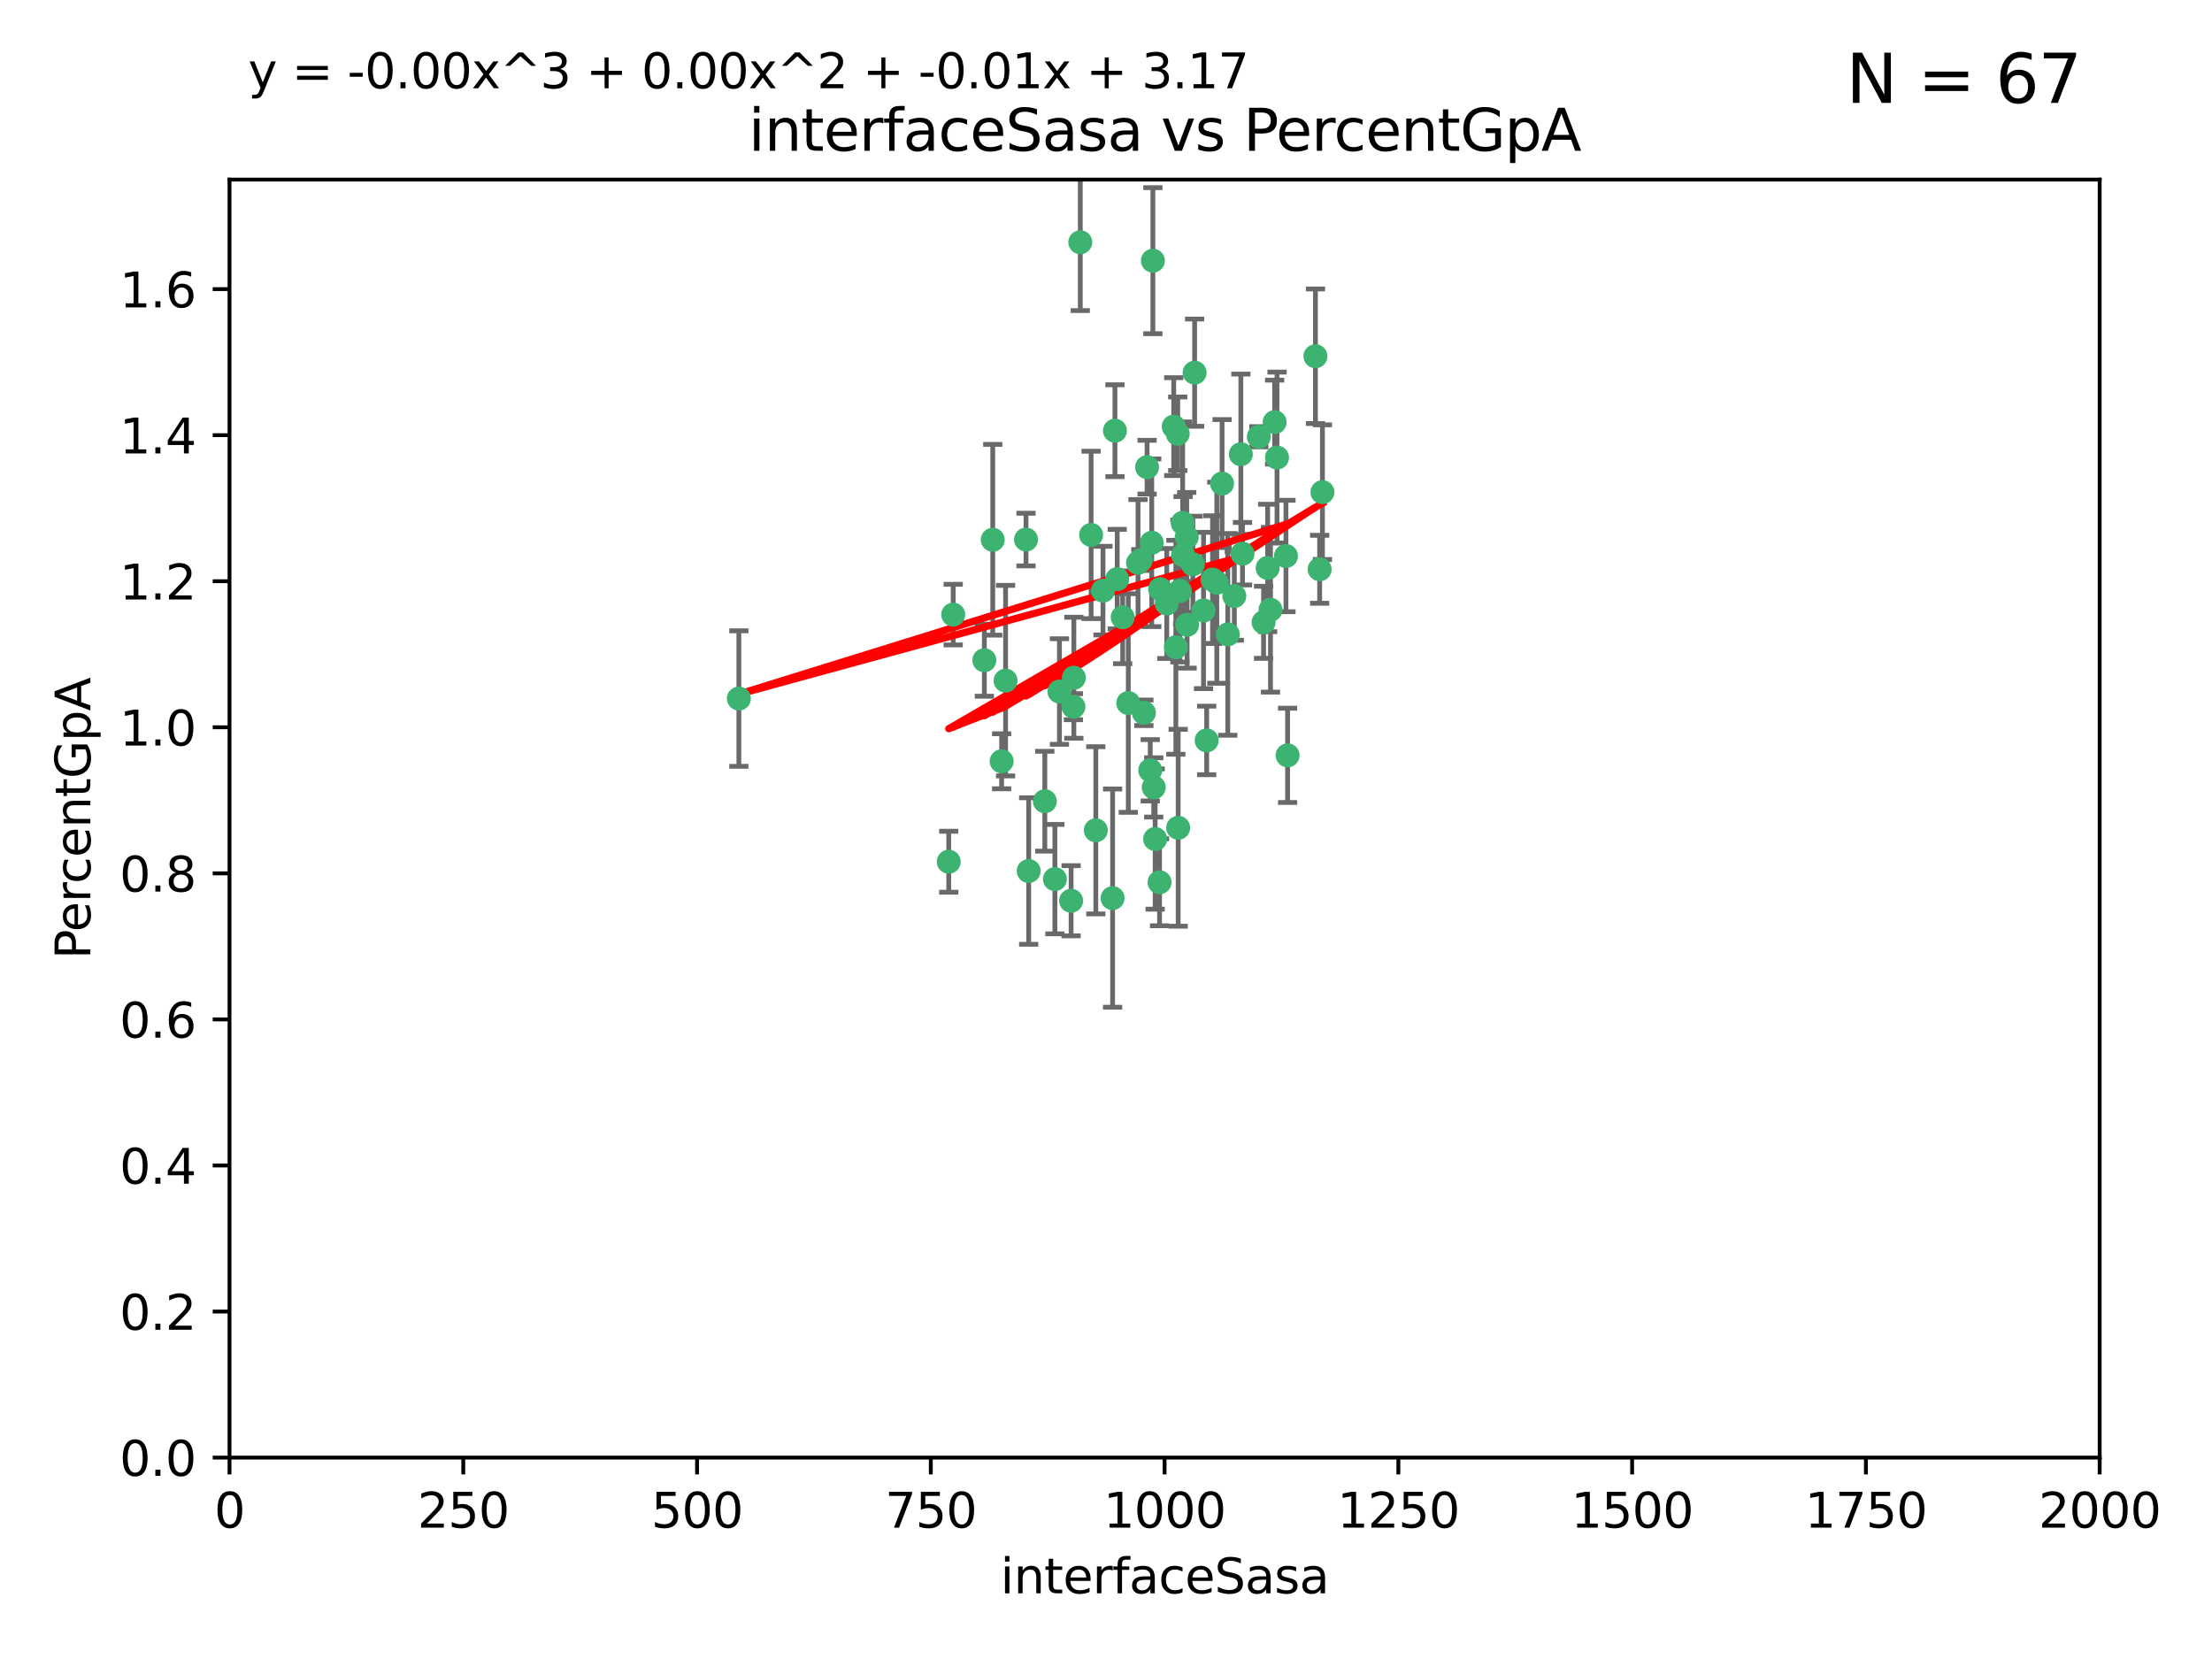 <?xml version="1.0" encoding="utf-8" standalone="no"?>
<!DOCTYPE svg PUBLIC "-//W3C//DTD SVG 1.1//EN"
  "http://www.w3.org/Graphics/SVG/1.1/DTD/svg11.dtd">
<svg xmlns:xlink="http://www.w3.org/1999/xlink" width="460.8pt" height="345.6pt" viewBox="0 0 460.8 345.6" xmlns="http://www.w3.org/2000/svg" version="1.1">
 <defs>
  <style type="text/css">*{stroke-linejoin: round; stroke-linecap: butt}</style>
 </defs>
 <g id="figure_1">
  <g id="patch_1">
   <path d="M 0 345.6 
L 460.8 345.6 
L 460.8 0 
L 0 0 
z
" style="fill: #ffffff"/>
  </g>
  <g id="axes_1">
   <g id="patch_2">
    <path d="M 47.81 303.64 
L 437.4 303.64 
L 437.4 37.411 
L 47.81 37.411 
z
" style="fill: #ffffff"/>
   </g>
   <g id="PathCollection_1">
    <defs>
     <path id="m38b6625dd1" d="M 0 1.118 
C 0.297 1.118 0.581 1 0.791 0.791 
C 1 0.581 1.118 0.297 1.118 0 
C 1.118 -0.297 1 -0.581 0.791 -0.791 
C 0.581 -1 0.297 -1.118 0 -1.118 
C -0.297 -1.118 -0.581 -1 -0.791 -0.791 
C -1 -0.581 -1.118 -0.297 -1.118 0 
C -1.118 0.297 -1 0.581 -0.791 0.791 
C -0.581 1 -0.297 1.118 0 1.118 
z
" style="stroke: #3cb371"/>
    </defs>
    <g clip-path="url(#p9ef03dc422)">
     <use xlink:href="#m38b6625dd1" x="275.486" y="102.526" style="fill: #3cb371; stroke: #3cb371"/>
     <use xlink:href="#m38b6625dd1" x="274.906" y="118.592" style="fill: #3cb371; stroke: #3cb371"/>
     <use xlink:href="#m38b6625dd1" x="258.839" y="115.347" style="fill: #3cb371; stroke: #3cb371"/>
     <use xlink:href="#m38b6625dd1" x="266.025" y="95.318" style="fill: #3cb371; stroke: #3cb371"/>
     <use xlink:href="#m38b6625dd1" x="274.033" y="74.211" style="fill: #3cb371; stroke: #3cb371"/>
     <use xlink:href="#m38b6625dd1" x="244.948" y="134.836" style="fill: #3cb371; stroke: #3cb371"/>
     <use xlink:href="#m38b6625dd1" x="245.342" y="90.362" style="fill: #3cb371; stroke: #3cb371"/>
     <use xlink:href="#m38b6625dd1" x="238.294" y="148.487" style="fill: #3cb371; stroke: #3cb371"/>
     <use xlink:href="#m38b6625dd1" x="265.53" y="87.939" style="fill: #3cb371; stroke: #3cb371"/>
     <use xlink:href="#m38b6625dd1" x="240.166" y="54.304" style="fill: #3cb371; stroke: #3cb371"/>
     <use xlink:href="#m38b6625dd1" x="233.876" y="128.593" style="fill: #3cb371; stroke: #3cb371"/>
     <use xlink:href="#m38b6625dd1" x="246.37" y="108.935" style="fill: #3cb371; stroke: #3cb371"/>
     <use xlink:href="#m38b6625dd1" x="247.296" y="130.157" style="fill: #3cb371; stroke: #3cb371"/>
     <use xlink:href="#m38b6625dd1" x="231.774" y="187.094" style="fill: #3cb371; stroke: #3cb371"/>
     <use xlink:href="#m38b6625dd1" x="238.956" y="97.317" style="fill: #3cb371; stroke: #3cb371"/>
     <use xlink:href="#m38b6625dd1" x="243.059" y="125.723" style="fill: #3cb371; stroke: #3cb371"/>
     <use xlink:href="#m38b6625dd1" x="267.887" y="115.829" style="fill: #3cb371; stroke: #3cb371"/>
     <use xlink:href="#m38b6625dd1" x="245.788" y="123.117" style="fill: #3cb371; stroke: #3cb371"/>
     <use xlink:href="#m38b6625dd1" x="219.756" y="183.14" style="fill: #3cb371; stroke: #3cb371"/>
     <use xlink:href="#m38b6625dd1" x="220.702" y="144.057" style="fill: #3cb371; stroke: #3cb371"/>
     <use xlink:href="#m38b6625dd1" x="217.656" y="166.909" style="fill: #3cb371; stroke: #3cb371"/>
     <use xlink:href="#m38b6625dd1" x="244.508" y="88.874" style="fill: #3cb371; stroke: #3cb371"/>
     <use xlink:href="#m38b6625dd1" x="250.718" y="127.171" style="fill: #3cb371; stroke: #3cb371"/>
     <use xlink:href="#m38b6625dd1" x="245.435" y="172.439" style="fill: #3cb371; stroke: #3cb371"/>
     <use xlink:href="#m38b6625dd1" x="264.664" y="127.028" style="fill: #3cb371; stroke: #3cb371"/>
     <use xlink:href="#m38b6625dd1" x="240.345" y="164.032" style="fill: #3cb371; stroke: #3cb371"/>
     <use xlink:href="#m38b6625dd1" x="229.772" y="123.038" style="fill: #3cb371; stroke: #3cb371"/>
     <use xlink:href="#m38b6625dd1" x="257.131" y="124.161" style="fill: #3cb371; stroke: #3cb371"/>
     <use xlink:href="#m38b6625dd1" x="153.919" y="145.522" style="fill: #3cb371; stroke: #3cb371"/>
     <use xlink:href="#m38b6625dd1" x="268.23" y="157.353" style="fill: #3cb371; stroke: #3cb371"/>
     <use xlink:href="#m38b6625dd1" x="206.808" y="112.441" style="fill: #3cb371; stroke: #3cb371"/>
     <use xlink:href="#m38b6625dd1" x="246.456" y="115.624" style="fill: #3cb371; stroke: #3cb371"/>
     <use xlink:href="#m38b6625dd1" x="252.596" y="120.746" style="fill: #3cb371; stroke: #3cb371"/>
     <use xlink:href="#m38b6625dd1" x="239.93" y="113.07" style="fill: #3cb371; stroke: #3cb371"/>
     <use xlink:href="#m38b6625dd1" x="232.737" y="120.64" style="fill: #3cb371; stroke: #3cb371"/>
     <use xlink:href="#m38b6625dd1" x="225.044" y="50.463" style="fill: #3cb371; stroke: #3cb371"/>
     <use xlink:href="#m38b6625dd1" x="264.075" y="118.317" style="fill: #3cb371; stroke: #3cb371"/>
     <use xlink:href="#m38b6625dd1" x="255.769" y="132.151" style="fill: #3cb371; stroke: #3cb371"/>
     <use xlink:href="#m38b6625dd1" x="248.492" y="117.548" style="fill: #3cb371; stroke: #3cb371"/>
     <use xlink:href="#m38b6625dd1" x="198.57" y="128.033" style="fill: #3cb371; stroke: #3cb371"/>
     <use xlink:href="#m38b6625dd1" x="241.67" y="122.726" style="fill: #3cb371; stroke: #3cb371"/>
     <use xlink:href="#m38b6625dd1" x="213.736" y="112.4" style="fill: #3cb371; stroke: #3cb371"/>
     <use xlink:href="#m38b6625dd1" x="253.48" y="121.39" style="fill: #3cb371; stroke: #3cb371"/>
     <use xlink:href="#m38b6625dd1" x="227.298" y="111.43" style="fill: #3cb371; stroke: #3cb371"/>
     <use xlink:href="#m38b6625dd1" x="223.706" y="141.186" style="fill: #3cb371; stroke: #3cb371"/>
     <use xlink:href="#m38b6625dd1" x="254.581" y="100.735" style="fill: #3cb371; stroke: #3cb371"/>
     <use xlink:href="#m38b6625dd1" x="223.131" y="187.642" style="fill: #3cb371; stroke: #3cb371"/>
     <use xlink:href="#m38b6625dd1" x="262.238" y="90.985" style="fill: #3cb371; stroke: #3cb371"/>
     <use xlink:href="#m38b6625dd1" x="237.649" y="116.663" style="fill: #3cb371; stroke: #3cb371"/>
     <use xlink:href="#m38b6625dd1" x="237.069" y="117.25" style="fill: #3cb371; stroke: #3cb371"/>
     <use xlink:href="#m38b6625dd1" x="247.216" y="111.877" style="fill: #3cb371; stroke: #3cb371"/>
     <use xlink:href="#m38b6625dd1" x="214.295" y="181.451" style="fill: #3cb371; stroke: #3cb371"/>
     <use xlink:href="#m38b6625dd1" x="232.265" y="89.722" style="fill: #3cb371; stroke: #3cb371"/>
     <use xlink:href="#m38b6625dd1" x="228.278" y="172.967" style="fill: #3cb371; stroke: #3cb371"/>
     <use xlink:href="#m38b6625dd1" x="258.492" y="94.622" style="fill: #3cb371; stroke: #3cb371"/>
     <use xlink:href="#m38b6625dd1" x="205.056" y="137.537" style="fill: #3cb371; stroke: #3cb371"/>
     <use xlink:href="#m38b6625dd1" x="239.615" y="160.464" style="fill: #3cb371; stroke: #3cb371"/>
     <use xlink:href="#m38b6625dd1" x="241.557" y="183.793" style="fill: #3cb371; stroke: #3cb371"/>
     <use xlink:href="#m38b6625dd1" x="263.228" y="129.634" style="fill: #3cb371; stroke: #3cb371"/>
     <use xlink:href="#m38b6625dd1" x="251.371" y="154.242" style="fill: #3cb371; stroke: #3cb371"/>
     <use xlink:href="#m38b6625dd1" x="223.611" y="147.219" style="fill: #3cb371; stroke: #3cb371"/>
     <use xlink:href="#m38b6625dd1" x="240.64" y="174.785" style="fill: #3cb371; stroke: #3cb371"/>
     <use xlink:href="#m38b6625dd1" x="235.045" y="146.454" style="fill: #3cb371; stroke: #3cb371"/>
     <use xlink:href="#m38b6625dd1" x="209.48" y="141.79" style="fill: #3cb371; stroke: #3cb371"/>
     <use xlink:href="#m38b6625dd1" x="248.862" y="77.63" style="fill: #3cb371; stroke: #3cb371"/>
     <use xlink:href="#m38b6625dd1" x="197.639" y="179.513" style="fill: #3cb371; stroke: #3cb371"/>
     <use xlink:href="#m38b6625dd1" x="208.658" y="158.587" style="fill: #3cb371; stroke: #3cb371"/>
    </g>
   </g>
   <g id="matplotlib.axis_1">
    <g id="xtick_1">
     <g id="line2d_1">
      <defs>
       <path id="m1dc5b5fdfb" d="M 0 0 
L 0 3.5 
" style="stroke: #000000; stroke-width: 0.8"/>
      </defs>
      <g>
       <use xlink:href="#m1dc5b5fdfb" x="47.81" y="303.64" style="stroke: #000000; stroke-width: 0.8"/>
      </g>
     </g>
     <g id="text_1">
      <!-- 0 -->
      <g transform="translate(44.629 318.238)scale(0.1 -0.1)">
       <defs>
        <path id="DejaVuSans-30" d="M 2034 4250 
Q 1547 4250 1301 3770 
Q 1056 3291 1056 2328 
Q 1056 1369 1301 889 
Q 1547 409 2034 409 
Q 2525 409 2770 889 
Q 3016 1369 3016 2328 
Q 3016 3291 2770 3770 
Q 2525 4250 2034 4250 
z
M 2034 4750 
Q 2819 4750 3233 4129 
Q 3647 3509 3647 2328 
Q 3647 1150 3233 529 
Q 2819 -91 2034 -91 
Q 1250 -91 836 529 
Q 422 1150 422 2328 
Q 422 3509 836 4129 
Q 1250 4750 2034 4750 
z
" transform="scale(0.016)"/>
       </defs>
       <use xlink:href="#DejaVuSans-30"/>
      </g>
     </g>
    </g>
    <g id="xtick_2">
     <g id="line2d_2">
      <g>
       <use xlink:href="#m1dc5b5fdfb" x="96.509" y="303.64" style="stroke: #000000; stroke-width: 0.8"/>
      </g>
     </g>
     <g id="text_2">
      <!-- 250 -->
      <g transform="translate(86.965 318.238)scale(0.1 -0.1)">
       <defs>
        <path id="DejaVuSans-32" d="M 1228 531 
L 3431 531 
L 3431 0 
L 469 0 
L 469 531 
Q 828 903 1448 1529 
Q 2069 2156 2228 2338 
Q 2531 2678 2651 2914 
Q 2772 3150 2772 3378 
Q 2772 3750 2511 3984 
Q 2250 4219 1831 4219 
Q 1534 4219 1204 4116 
Q 875 4013 500 3803 
L 500 4441 
Q 881 4594 1212 4672 
Q 1544 4750 1819 4750 
Q 2544 4750 2975 4387 
Q 3406 4025 3406 3419 
Q 3406 3131 3298 2873 
Q 3191 2616 2906 2266 
Q 2828 2175 2409 1742 
Q 1991 1309 1228 531 
z
" transform="scale(0.016)"/>
        <path id="DejaVuSans-35" d="M 691 4666 
L 3169 4666 
L 3169 4134 
L 1269 4134 
L 1269 2991 
Q 1406 3038 1543 3061 
Q 1681 3084 1819 3084 
Q 2600 3084 3056 2656 
Q 3513 2228 3513 1497 
Q 3513 744 3044 326 
Q 2575 -91 1722 -91 
Q 1428 -91 1123 -41 
Q 819 9 494 109 
L 494 744 
Q 775 591 1075 516 
Q 1375 441 1709 441 
Q 2250 441 2565 725 
Q 2881 1009 2881 1497 
Q 2881 1984 2565 2268 
Q 2250 2553 1709 2553 
Q 1456 2553 1204 2497 
Q 953 2441 691 2322 
L 691 4666 
z
" transform="scale(0.016)"/>
       </defs>
       <use xlink:href="#DejaVuSans-32"/>
       <use xlink:href="#DejaVuSans-35" x="63.623"/>
       <use xlink:href="#DejaVuSans-30" x="127.246"/>
      </g>
     </g>
    </g>
    <g id="xtick_3">
     <g id="line2d_3">
      <g>
       <use xlink:href="#m1dc5b5fdfb" x="145.208" y="303.64" style="stroke: #000000; stroke-width: 0.8"/>
      </g>
     </g>
     <g id="text_3">
      <!-- 500 -->
      <g transform="translate(135.664 318.238)scale(0.1 -0.1)">
       <use xlink:href="#DejaVuSans-35"/>
       <use xlink:href="#DejaVuSans-30" x="63.623"/>
       <use xlink:href="#DejaVuSans-30" x="127.246"/>
      </g>
     </g>
    </g>
    <g id="xtick_4">
     <g id="line2d_4">
      <g>
       <use xlink:href="#m1dc5b5fdfb" x="193.906" y="303.64" style="stroke: #000000; stroke-width: 0.8"/>
      </g>
     </g>
     <g id="text_4">
      <!-- 750 -->
      <g transform="translate(184.363 318.238)scale(0.1 -0.1)">
       <defs>
        <path id="DejaVuSans-37" d="M 525 4666 
L 3525 4666 
L 3525 4397 
L 1831 0 
L 1172 0 
L 2766 4134 
L 525 4134 
L 525 4666 
z
" transform="scale(0.016)"/>
       </defs>
       <use xlink:href="#DejaVuSans-37"/>
       <use xlink:href="#DejaVuSans-35" x="63.623"/>
       <use xlink:href="#DejaVuSans-30" x="127.246"/>
      </g>
     </g>
    </g>
    <g id="xtick_5">
     <g id="line2d_5">
      <g>
       <use xlink:href="#m1dc5b5fdfb" x="242.605" y="303.64" style="stroke: #000000; stroke-width: 0.8"/>
      </g>
     </g>
     <g id="text_5">
      <!-- 1000 -->
      <g transform="translate(229.88 318.238)scale(0.1 -0.1)">
       <defs>
        <path id="DejaVuSans-31" d="M 794 531 
L 1825 531 
L 1825 4091 
L 703 3866 
L 703 4441 
L 1819 4666 
L 2450 4666 
L 2450 531 
L 3481 531 
L 3481 0 
L 794 0 
L 794 531 
z
" transform="scale(0.016)"/>
       </defs>
       <use xlink:href="#DejaVuSans-31"/>
       <use xlink:href="#DejaVuSans-30" x="63.623"/>
       <use xlink:href="#DejaVuSans-30" x="127.246"/>
       <use xlink:href="#DejaVuSans-30" x="190.869"/>
      </g>
     </g>
    </g>
    <g id="xtick_6">
     <g id="line2d_6">
      <g>
       <use xlink:href="#m1dc5b5fdfb" x="291.304" y="303.64" style="stroke: #000000; stroke-width: 0.8"/>
      </g>
     </g>
     <g id="text_6">
      <!-- 1250 -->
      <g transform="translate(278.579 318.238)scale(0.1 -0.1)">
       <use xlink:href="#DejaVuSans-31"/>
       <use xlink:href="#DejaVuSans-32" x="63.623"/>
       <use xlink:href="#DejaVuSans-35" x="127.246"/>
       <use xlink:href="#DejaVuSans-30" x="190.869"/>
      </g>
     </g>
    </g>
    <g id="xtick_7">
     <g id="line2d_7">
      <g>
       <use xlink:href="#m1dc5b5fdfb" x="340.002" y="303.64" style="stroke: #000000; stroke-width: 0.8"/>
      </g>
     </g>
     <g id="text_7">
      <!-- 1500 -->
      <g transform="translate(327.277 318.238)scale(0.1 -0.1)">
       <use xlink:href="#DejaVuSans-31"/>
       <use xlink:href="#DejaVuSans-35" x="63.623"/>
       <use xlink:href="#DejaVuSans-30" x="127.246"/>
       <use xlink:href="#DejaVuSans-30" x="190.869"/>
      </g>
     </g>
    </g>
    <g id="xtick_8">
     <g id="line2d_8">
      <g>
       <use xlink:href="#m1dc5b5fdfb" x="388.701" y="303.64" style="stroke: #000000; stroke-width: 0.8"/>
      </g>
     </g>
     <g id="text_8">
      <!-- 1750 -->
      <g transform="translate(375.976 318.238)scale(0.1 -0.1)">
       <use xlink:href="#DejaVuSans-31"/>
       <use xlink:href="#DejaVuSans-37" x="63.623"/>
       <use xlink:href="#DejaVuSans-35" x="127.246"/>
       <use xlink:href="#DejaVuSans-30" x="190.869"/>
      </g>
     </g>
    </g>
    <g id="xtick_9">
     <g id="line2d_9">
      <g>
       <use xlink:href="#m1dc5b5fdfb" x="437.4" y="303.64" style="stroke: #000000; stroke-width: 0.8"/>
      </g>
     </g>
     <g id="text_9">
      <!-- 2000 -->
      <g transform="translate(424.675 318.238)scale(0.1 -0.1)">
       <use xlink:href="#DejaVuSans-32"/>
       <use xlink:href="#DejaVuSans-30" x="63.623"/>
       <use xlink:href="#DejaVuSans-30" x="127.246"/>
       <use xlink:href="#DejaVuSans-30" x="190.869"/>
      </g>
     </g>
    </g>
    <g id="text_10">
     <!-- interfaceSasa -->
     <g transform="translate(208.398 331.917)scale(0.1 -0.1)">
      <defs>
       <path id="DejaVuSans-69" d="M 603 3500 
L 1178 3500 
L 1178 0 
L 603 0 
L 603 3500 
z
M 603 4863 
L 1178 4863 
L 1178 4134 
L 603 4134 
L 603 4863 
z
" transform="scale(0.016)"/>
       <path id="DejaVuSans-6e" d="M 3513 2113 
L 3513 0 
L 2938 0 
L 2938 2094 
Q 2938 2591 2744 2837 
Q 2550 3084 2163 3084 
Q 1697 3084 1428 2787 
Q 1159 2491 1159 1978 
L 1159 0 
L 581 0 
L 581 3500 
L 1159 3500 
L 1159 2956 
Q 1366 3272 1645 3428 
Q 1925 3584 2291 3584 
Q 2894 3584 3203 3211 
Q 3513 2838 3513 2113 
z
" transform="scale(0.016)"/>
       <path id="DejaVuSans-74" d="M 1172 4494 
L 1172 3500 
L 2356 3500 
L 2356 3053 
L 1172 3053 
L 1172 1153 
Q 1172 725 1289 603 
Q 1406 481 1766 481 
L 2356 481 
L 2356 0 
L 1766 0 
Q 1100 0 847 248 
Q 594 497 594 1153 
L 594 3053 
L 172 3053 
L 172 3500 
L 594 3500 
L 594 4494 
L 1172 4494 
z
" transform="scale(0.016)"/>
       <path id="DejaVuSans-65" d="M 3597 1894 
L 3597 1613 
L 953 1613 
Q 991 1019 1311 708 
Q 1631 397 2203 397 
Q 2534 397 2845 478 
Q 3156 559 3463 722 
L 3463 178 
Q 3153 47 2828 -22 
Q 2503 -91 2169 -91 
Q 1331 -91 842 396 
Q 353 884 353 1716 
Q 353 2575 817 3079 
Q 1281 3584 2069 3584 
Q 2775 3584 3186 3129 
Q 3597 2675 3597 1894 
z
M 3022 2063 
Q 3016 2534 2758 2815 
Q 2500 3097 2075 3097 
Q 1594 3097 1305 2825 
Q 1016 2553 972 2059 
L 3022 2063 
z
" transform="scale(0.016)"/>
       <path id="DejaVuSans-72" d="M 2631 2963 
Q 2534 3019 2420 3045 
Q 2306 3072 2169 3072 
Q 1681 3072 1420 2755 
Q 1159 2438 1159 1844 
L 1159 0 
L 581 0 
L 581 3500 
L 1159 3500 
L 1159 2956 
Q 1341 3275 1631 3429 
Q 1922 3584 2338 3584 
Q 2397 3584 2469 3576 
Q 2541 3569 2628 3553 
L 2631 2963 
z
" transform="scale(0.016)"/>
       <path id="DejaVuSans-66" d="M 2375 4863 
L 2375 4384 
L 1825 4384 
Q 1516 4384 1395 4259 
Q 1275 4134 1275 3809 
L 1275 3500 
L 2222 3500 
L 2222 3053 
L 1275 3053 
L 1275 0 
L 697 0 
L 697 3053 
L 147 3053 
L 147 3500 
L 697 3500 
L 697 3744 
Q 697 4328 969 4595 
Q 1241 4863 1831 4863 
L 2375 4863 
z
" transform="scale(0.016)"/>
       <path id="DejaVuSans-61" d="M 2194 1759 
Q 1497 1759 1228 1600 
Q 959 1441 959 1056 
Q 959 750 1161 570 
Q 1363 391 1709 391 
Q 2188 391 2477 730 
Q 2766 1069 2766 1631 
L 2766 1759 
L 2194 1759 
z
M 3341 1997 
L 3341 0 
L 2766 0 
L 2766 531 
Q 2569 213 2275 61 
Q 1981 -91 1556 -91 
Q 1019 -91 701 211 
Q 384 513 384 1019 
Q 384 1609 779 1909 
Q 1175 2209 1959 2209 
L 2766 2209 
L 2766 2266 
Q 2766 2663 2505 2880 
Q 2244 3097 1772 3097 
Q 1472 3097 1187 3025 
Q 903 2953 641 2809 
L 641 3341 
Q 956 3463 1253 3523 
Q 1550 3584 1831 3584 
Q 2591 3584 2966 3190 
Q 3341 2797 3341 1997 
z
" transform="scale(0.016)"/>
       <path id="DejaVuSans-63" d="M 3122 3366 
L 3122 2828 
Q 2878 2963 2633 3030 
Q 2388 3097 2138 3097 
Q 1578 3097 1268 2742 
Q 959 2388 959 1747 
Q 959 1106 1268 751 
Q 1578 397 2138 397 
Q 2388 397 2633 464 
Q 2878 531 3122 666 
L 3122 134 
Q 2881 22 2623 -34 
Q 2366 -91 2075 -91 
Q 1284 -91 818 406 
Q 353 903 353 1747 
Q 353 2603 823 3093 
Q 1294 3584 2113 3584 
Q 2378 3584 2631 3529 
Q 2884 3475 3122 3366 
z
" transform="scale(0.016)"/>
       <path id="DejaVuSans-53" d="M 3425 4513 
L 3425 3897 
Q 3066 4069 2747 4153 
Q 2428 4238 2131 4238 
Q 1616 4238 1336 4038 
Q 1056 3838 1056 3469 
Q 1056 3159 1242 3001 
Q 1428 2844 1947 2747 
L 2328 2669 
Q 3034 2534 3370 2195 
Q 3706 1856 3706 1288 
Q 3706 609 3251 259 
Q 2797 -91 1919 -91 
Q 1588 -91 1214 -16 
Q 841 59 441 206 
L 441 856 
Q 825 641 1194 531 
Q 1563 422 1919 422 
Q 2459 422 2753 634 
Q 3047 847 3047 1241 
Q 3047 1584 2836 1778 
Q 2625 1972 2144 2069 
L 1759 2144 
Q 1053 2284 737 2584 
Q 422 2884 422 3419 
Q 422 4038 858 4394 
Q 1294 4750 2059 4750 
Q 2388 4750 2728 4690 
Q 3069 4631 3425 4513 
z
" transform="scale(0.016)"/>
       <path id="DejaVuSans-73" d="M 2834 3397 
L 2834 2853 
Q 2591 2978 2328 3040 
Q 2066 3103 1784 3103 
Q 1356 3103 1142 2972 
Q 928 2841 928 2578 
Q 928 2378 1081 2264 
Q 1234 2150 1697 2047 
L 1894 2003 
Q 2506 1872 2764 1633 
Q 3022 1394 3022 966 
Q 3022 478 2636 193 
Q 2250 -91 1575 -91 
Q 1294 -91 989 -36 
Q 684 19 347 128 
L 347 722 
Q 666 556 975 473 
Q 1284 391 1588 391 
Q 1994 391 2212 530 
Q 2431 669 2431 922 
Q 2431 1156 2273 1281 
Q 2116 1406 1581 1522 
L 1381 1569 
Q 847 1681 609 1914 
Q 372 2147 372 2553 
Q 372 3047 722 3315 
Q 1072 3584 1716 3584 
Q 2034 3584 2315 3537 
Q 2597 3491 2834 3397 
z
" transform="scale(0.016)"/>
      </defs>
      <use xlink:href="#DejaVuSans-69"/>
      <use xlink:href="#DejaVuSans-6e" x="27.783"/>
      <use xlink:href="#DejaVuSans-74" x="91.162"/>
      <use xlink:href="#DejaVuSans-65" x="130.371"/>
      <use xlink:href="#DejaVuSans-72" x="191.895"/>
      <use xlink:href="#DejaVuSans-66" x="233.008"/>
      <use xlink:href="#DejaVuSans-61" x="268.213"/>
      <use xlink:href="#DejaVuSans-63" x="329.492"/>
      <use xlink:href="#DejaVuSans-65" x="384.473"/>
      <use xlink:href="#DejaVuSans-53" x="445.996"/>
      <use xlink:href="#DejaVuSans-61" x="509.473"/>
      <use xlink:href="#DejaVuSans-73" x="570.752"/>
      <use xlink:href="#DejaVuSans-61" x="622.852"/>
     </g>
    </g>
   </g>
   <g id="matplotlib.axis_2">
    <g id="ytick_1">
     <g id="line2d_10">
      <defs>
       <path id="mcb9a7ab891" d="M 0 0 
L -3.5 0 
" style="stroke: #000000; stroke-width: 0.8"/>
      </defs>
      <g>
       <use xlink:href="#mcb9a7ab891" x="47.81" y="303.64" style="stroke: #000000; stroke-width: 0.8"/>
      </g>
     </g>
     <g id="text_11">
      <!-- 0.0 -->
      <g transform="translate(24.907 307.439)scale(0.1 -0.1)">
       <defs>
        <path id="DejaVuSans-2e" d="M 684 794 
L 1344 794 
L 1344 0 
L 684 0 
L 684 794 
z
" transform="scale(0.016)"/>
       </defs>
       <use xlink:href="#DejaVuSans-30"/>
       <use xlink:href="#DejaVuSans-2e" x="63.623"/>
       <use xlink:href="#DejaVuSans-30" x="95.41"/>
      </g>
     </g>
    </g>
    <g id="ytick_2">
     <g id="line2d_11">
      <g>
       <use xlink:href="#mcb9a7ab891" x="47.81" y="273.214" style="stroke: #000000; stroke-width: 0.8"/>
      </g>
     </g>
     <g id="text_12">
      <!-- 0.2 -->
      <g transform="translate(24.907 277.013)scale(0.1 -0.1)">
       <use xlink:href="#DejaVuSans-30"/>
       <use xlink:href="#DejaVuSans-2e" x="63.623"/>
       <use xlink:href="#DejaVuSans-32" x="95.41"/>
      </g>
     </g>
    </g>
    <g id="ytick_3">
     <g id="line2d_12">
      <g>
       <use xlink:href="#mcb9a7ab891" x="47.81" y="242.788" style="stroke: #000000; stroke-width: 0.8"/>
      </g>
     </g>
     <g id="text_13">
      <!-- 0.4 -->
      <g transform="translate(24.907 246.587)scale(0.1 -0.1)">
       <defs>
        <path id="DejaVuSans-34" d="M 2419 4116 
L 825 1625 
L 2419 1625 
L 2419 4116 
z
M 2253 4666 
L 3047 4666 
L 3047 1625 
L 3713 1625 
L 3713 1100 
L 3047 1100 
L 3047 0 
L 2419 0 
L 2419 1100 
L 313 1100 
L 313 1709 
L 2253 4666 
z
" transform="scale(0.016)"/>
       </defs>
       <use xlink:href="#DejaVuSans-30"/>
       <use xlink:href="#DejaVuSans-2e" x="63.623"/>
       <use xlink:href="#DejaVuSans-34" x="95.41"/>
      </g>
     </g>
    </g>
    <g id="ytick_4">
     <g id="line2d_13">
      <g>
       <use xlink:href="#mcb9a7ab891" x="47.81" y="212.362" style="stroke: #000000; stroke-width: 0.8"/>
      </g>
     </g>
     <g id="text_14">
      <!-- 0.6 -->
      <g transform="translate(24.907 216.161)scale(0.1 -0.1)">
       <defs>
        <path id="DejaVuSans-36" d="M 2113 2584 
Q 1688 2584 1439 2293 
Q 1191 2003 1191 1497 
Q 1191 994 1439 701 
Q 1688 409 2113 409 
Q 2538 409 2786 701 
Q 3034 994 3034 1497 
Q 3034 2003 2786 2293 
Q 2538 2584 2113 2584 
z
M 3366 4563 
L 3366 3988 
Q 3128 4100 2886 4159 
Q 2644 4219 2406 4219 
Q 1781 4219 1451 3797 
Q 1122 3375 1075 2522 
Q 1259 2794 1537 2939 
Q 1816 3084 2150 3084 
Q 2853 3084 3261 2657 
Q 3669 2231 3669 1497 
Q 3669 778 3244 343 
Q 2819 -91 2113 -91 
Q 1303 -91 875 529 
Q 447 1150 447 2328 
Q 447 3434 972 4092 
Q 1497 4750 2381 4750 
Q 2619 4750 2861 4703 
Q 3103 4656 3366 4563 
z
" transform="scale(0.016)"/>
       </defs>
       <use xlink:href="#DejaVuSans-30"/>
       <use xlink:href="#DejaVuSans-2e" x="63.623"/>
       <use xlink:href="#DejaVuSans-36" x="95.41"/>
      </g>
     </g>
    </g>
    <g id="ytick_5">
     <g id="line2d_14">
      <g>
       <use xlink:href="#mcb9a7ab891" x="47.81" y="181.935" style="stroke: #000000; stroke-width: 0.8"/>
      </g>
     </g>
     <g id="text_15">
      <!-- 0.8 -->
      <g transform="translate(24.907 185.735)scale(0.1 -0.1)">
       <defs>
        <path id="DejaVuSans-38" d="M 2034 2216 
Q 1584 2216 1326 1975 
Q 1069 1734 1069 1313 
Q 1069 891 1326 650 
Q 1584 409 2034 409 
Q 2484 409 2743 651 
Q 3003 894 3003 1313 
Q 3003 1734 2745 1975 
Q 2488 2216 2034 2216 
z
M 1403 2484 
Q 997 2584 770 2862 
Q 544 3141 544 3541 
Q 544 4100 942 4425 
Q 1341 4750 2034 4750 
Q 2731 4750 3128 4425 
Q 3525 4100 3525 3541 
Q 3525 3141 3298 2862 
Q 3072 2584 2669 2484 
Q 3125 2378 3379 2068 
Q 3634 1759 3634 1313 
Q 3634 634 3220 271 
Q 2806 -91 2034 -91 
Q 1263 -91 848 271 
Q 434 634 434 1313 
Q 434 1759 690 2068 
Q 947 2378 1403 2484 
z
M 1172 3481 
Q 1172 3119 1398 2916 
Q 1625 2713 2034 2713 
Q 2441 2713 2670 2916 
Q 2900 3119 2900 3481 
Q 2900 3844 2670 4047 
Q 2441 4250 2034 4250 
Q 1625 4250 1398 4047 
Q 1172 3844 1172 3481 
z
" transform="scale(0.016)"/>
       </defs>
       <use xlink:href="#DejaVuSans-30"/>
       <use xlink:href="#DejaVuSans-2e" x="63.623"/>
       <use xlink:href="#DejaVuSans-38" x="95.41"/>
      </g>
     </g>
    </g>
    <g id="ytick_6">
     <g id="line2d_15">
      <g>
       <use xlink:href="#mcb9a7ab891" x="47.81" y="151.509" style="stroke: #000000; stroke-width: 0.8"/>
      </g>
     </g>
     <g id="text_16">
      <!-- 1.0 -->
      <g transform="translate(24.907 155.308)scale(0.1 -0.1)">
       <use xlink:href="#DejaVuSans-31"/>
       <use xlink:href="#DejaVuSans-2e" x="63.623"/>
       <use xlink:href="#DejaVuSans-30" x="95.41"/>
      </g>
     </g>
    </g>
    <g id="ytick_7">
     <g id="line2d_16">
      <g>
       <use xlink:href="#mcb9a7ab891" x="47.81" y="121.083" style="stroke: #000000; stroke-width: 0.8"/>
      </g>
     </g>
     <g id="text_17">
      <!-- 1.2 -->
      <g transform="translate(24.907 124.882)scale(0.1 -0.1)">
       <use xlink:href="#DejaVuSans-31"/>
       <use xlink:href="#DejaVuSans-2e" x="63.623"/>
       <use xlink:href="#DejaVuSans-32" x="95.41"/>
      </g>
     </g>
    </g>
    <g id="ytick_8">
     <g id="line2d_17">
      <g>
       <use xlink:href="#mcb9a7ab891" x="47.81" y="90.657" style="stroke: #000000; stroke-width: 0.8"/>
      </g>
     </g>
     <g id="text_18">
      <!-- 1.4 -->
      <g transform="translate(24.907 94.456)scale(0.1 -0.1)">
       <use xlink:href="#DejaVuSans-31"/>
       <use xlink:href="#DejaVuSans-2e" x="63.623"/>
       <use xlink:href="#DejaVuSans-34" x="95.41"/>
      </g>
     </g>
    </g>
    <g id="ytick_9">
     <g id="line2d_18">
      <g>
       <use xlink:href="#mcb9a7ab891" x="47.81" y="60.231" style="stroke: #000000; stroke-width: 0.8"/>
      </g>
     </g>
     <g id="text_19">
      <!-- 1.6 -->
      <g transform="translate(24.907 64.03)scale(0.1 -0.1)">
       <use xlink:href="#DejaVuSans-31"/>
       <use xlink:href="#DejaVuSans-2e" x="63.623"/>
       <use xlink:href="#DejaVuSans-36" x="95.41"/>
      </g>
     </g>
    </g>
    <g id="text_20">
     <!-- PercentGpA -->
     <g transform="translate(18.827 199.802)rotate(-90)scale(0.1 -0.1)">
      <defs>
       <path id="DejaVuSans-50" d="M 1259 4147 
L 1259 2394 
L 2053 2394 
Q 2494 2394 2734 2622 
Q 2975 2850 2975 3272 
Q 2975 3691 2734 3919 
Q 2494 4147 2053 4147 
L 1259 4147 
z
M 628 4666 
L 2053 4666 
Q 2838 4666 3239 4311 
Q 3641 3956 3641 3272 
Q 3641 2581 3239 2228 
Q 2838 1875 2053 1875 
L 1259 1875 
L 1259 0 
L 628 0 
L 628 4666 
z
" transform="scale(0.016)"/>
       <path id="DejaVuSans-47" d="M 3809 666 
L 3809 1919 
L 2778 1919 
L 2778 2438 
L 4434 2438 
L 4434 434 
Q 4069 175 3628 42 
Q 3188 -91 2688 -91 
Q 1594 -91 976 548 
Q 359 1188 359 2328 
Q 359 3472 976 4111 
Q 1594 4750 2688 4750 
Q 3144 4750 3555 4637 
Q 3966 4525 4313 4306 
L 4313 3634 
Q 3963 3931 3569 4081 
Q 3175 4231 2741 4231 
Q 1884 4231 1454 3753 
Q 1025 3275 1025 2328 
Q 1025 1384 1454 906 
Q 1884 428 2741 428 
Q 3075 428 3337 486 
Q 3600 544 3809 666 
z
" transform="scale(0.016)"/>
       <path id="DejaVuSans-70" d="M 1159 525 
L 1159 -1331 
L 581 -1331 
L 581 3500 
L 1159 3500 
L 1159 2969 
Q 1341 3281 1617 3432 
Q 1894 3584 2278 3584 
Q 2916 3584 3314 3078 
Q 3713 2572 3713 1747 
Q 3713 922 3314 415 
Q 2916 -91 2278 -91 
Q 1894 -91 1617 61 
Q 1341 213 1159 525 
z
M 3116 1747 
Q 3116 2381 2855 2742 
Q 2594 3103 2138 3103 
Q 1681 3103 1420 2742 
Q 1159 2381 1159 1747 
Q 1159 1113 1420 752 
Q 1681 391 2138 391 
Q 2594 391 2855 752 
Q 3116 1113 3116 1747 
z
" transform="scale(0.016)"/>
       <path id="DejaVuSans-41" d="M 2188 4044 
L 1331 1722 
L 3047 1722 
L 2188 4044 
z
M 1831 4666 
L 2547 4666 
L 4325 0 
L 3669 0 
L 3244 1197 
L 1141 1197 
L 716 0 
L 50 0 
L 1831 4666 
z
" transform="scale(0.016)"/>
      </defs>
      <use xlink:href="#DejaVuSans-50"/>
      <use xlink:href="#DejaVuSans-65" x="56.678"/>
      <use xlink:href="#DejaVuSans-72" x="118.201"/>
      <use xlink:href="#DejaVuSans-63" x="157.064"/>
      <use xlink:href="#DejaVuSans-65" x="212.045"/>
      <use xlink:href="#DejaVuSans-6e" x="273.568"/>
      <use xlink:href="#DejaVuSans-74" x="336.947"/>
      <use xlink:href="#DejaVuSans-47" x="376.156"/>
      <use xlink:href="#DejaVuSans-70" x="453.646"/>
      <use xlink:href="#DejaVuSans-41" x="517.123"/>
     </g>
    </g>
   </g>
   <g id="LineCollection_1">
    <path d="M 275.486 116.551 
L 275.486 88.502 
" clip-path="url(#p9ef03dc422)" style="fill: none; stroke: #696969"/>
    <path d="M 274.906 125.671 
L 274.906 111.513 
" clip-path="url(#p9ef03dc422)" style="fill: none; stroke: #696969"/>
    <path d="M 258.839 121.856 
L 258.839 108.837 
" clip-path="url(#p9ef03dc422)" style="fill: none; stroke: #696969"/>
    <path d="M 266.025 113.125 
L 266.025 77.511 
" clip-path="url(#p9ef03dc422)" style="fill: none; stroke: #696969"/>
    <path d="M 274.033 88.233 
L 274.033 60.19 
" clip-path="url(#p9ef03dc422)" style="fill: none; stroke: #696969"/>
    <path d="M 244.948 157.119 
L 244.948 112.554 
" clip-path="url(#p9ef03dc422)" style="fill: none; stroke: #696969"/>
    <path d="M 245.342 98.017 
L 245.342 82.708 
" clip-path="url(#p9ef03dc422)" style="fill: none; stroke: #696969"/>
    <path d="M 238.294 151.141 
L 238.294 145.832 
" clip-path="url(#p9ef03dc422)" style="fill: none; stroke: #696969"/>
    <path d="M 265.53 96.688 
L 265.53 79.189 
" clip-path="url(#p9ef03dc422)" style="fill: none; stroke: #696969"/>
    <path d="M 240.166 69.514 
L 240.166 39.094 
" clip-path="url(#p9ef03dc422)" style="fill: none; stroke: #696969"/>
    <path d="M 233.876 138.259 
L 233.876 118.927 
" clip-path="url(#p9ef03dc422)" style="fill: none; stroke: #696969"/>
    <path d="M 246.37 129.975 
L 246.37 87.895 
" clip-path="url(#p9ef03dc422)" style="fill: none; stroke: #696969"/>
    <path d="M 247.296 139.176 
L 247.296 121.139 
" clip-path="url(#p9ef03dc422)" style="fill: none; stroke: #696969"/>
    <path d="M 231.774 209.823 
L 231.774 164.366 
" clip-path="url(#p9ef03dc422)" style="fill: none; stroke: #696969"/>
    <path d="M 238.956 102.911 
L 238.956 91.723 
" clip-path="url(#p9ef03dc422)" style="fill: none; stroke: #696969"/>
    <path d="M 243.059 137.173 
L 243.059 114.273 
" clip-path="url(#p9ef03dc422)" style="fill: none; stroke: #696969"/>
    <path d="M 267.887 127.434 
L 267.887 104.223 
" clip-path="url(#p9ef03dc422)" style="fill: none; stroke: #696969"/>
    <path d="M 245.788 137.906 
L 245.788 108.328 
" clip-path="url(#p9ef03dc422)" style="fill: none; stroke: #696969"/>
    <path d="M 219.756 194.535 
L 219.756 171.745 
" clip-path="url(#p9ef03dc422)" style="fill: none; stroke: #696969"/>
    <path d="M 220.702 155.054 
L 220.702 133.06 
" clip-path="url(#p9ef03dc422)" style="fill: none; stroke: #696969"/>
    <path d="M 217.656 177.313 
L 217.656 156.505 
" clip-path="url(#p9ef03dc422)" style="fill: none; stroke: #696969"/>
    <path d="M 244.508 99.068 
L 244.508 78.679 
" clip-path="url(#p9ef03dc422)" style="fill: none; stroke: #696969"/>
    <path d="M 250.718 143.45 
L 250.718 110.892 
" clip-path="url(#p9ef03dc422)" style="fill: none; stroke: #696969"/>
    <path d="M 245.435 192.948 
L 245.435 151.931 
" clip-path="url(#p9ef03dc422)" style="fill: none; stroke: #696969"/>
    <path d="M 264.664 144.184 
L 264.664 109.872 
" clip-path="url(#p9ef03dc422)" style="fill: none; stroke: #696969"/>
    <path d="M 240.345 170.206 
L 240.345 157.858 
" clip-path="url(#p9ef03dc422)" style="fill: none; stroke: #696969"/>
    <path d="M 229.772 132.269 
L 229.772 113.807 
" clip-path="url(#p9ef03dc422)" style="fill: none; stroke: #696969"/>
    <path d="M 257.131 133.371 
L 257.131 114.951 
" clip-path="url(#p9ef03dc422)" style="fill: none; stroke: #696969"/>
    <path d="M 153.919 159.637 
L 153.919 131.407 
" clip-path="url(#p9ef03dc422)" style="fill: none; stroke: #696969"/>
    <path d="M 268.23 167.175 
L 268.23 147.531 
" clip-path="url(#p9ef03dc422)" style="fill: none; stroke: #696969"/>
    <path d="M 206.808 132.308 
L 206.808 92.574 
" clip-path="url(#p9ef03dc422)" style="fill: none; stroke: #696969"/>
    <path d="M 246.456 127.805 
L 246.456 103.444 
" clip-path="url(#p9ef03dc422)" style="fill: none; stroke: #696969"/>
    <path d="M 252.596 134.052 
L 252.596 107.441 
" clip-path="url(#p9ef03dc422)" style="fill: none; stroke: #696969"/>
    <path d="M 239.93 130.531 
L 239.93 95.608 
" clip-path="url(#p9ef03dc422)" style="fill: none; stroke: #696969"/>
    <path d="M 232.737 131.008 
L 232.737 110.272 
" clip-path="url(#p9ef03dc422)" style="fill: none; stroke: #696969"/>
    <path d="M 225.044 64.704 
L 225.044 36.222 
" clip-path="url(#p9ef03dc422)" style="fill: none; stroke: #696969"/>
    <path d="M 264.075 131.588 
L 264.075 105.046 
" clip-path="url(#p9ef03dc422)" style="fill: none; stroke: #696969"/>
    <path d="M 255.769 153.161 
L 255.769 111.142 
" clip-path="url(#p9ef03dc422)" style="fill: none; stroke: #696969"/>
    <path d="M 248.492 127.556 
L 248.492 107.539 
" clip-path="url(#p9ef03dc422)" style="fill: none; stroke: #696969"/>
    <path d="M 198.57 134.352 
L 198.57 121.715 
" clip-path="url(#p9ef03dc422)" style="fill: none; stroke: #696969"/>
    <path d="M 241.67 124.287 
L 241.67 121.164 
" clip-path="url(#p9ef03dc422)" style="fill: none; stroke: #696969"/>
    <path d="M 213.736 117.881 
L 213.736 106.919 
" clip-path="url(#p9ef03dc422)" style="fill: none; stroke: #696969"/>
    <path d="M 253.48 142.334 
L 253.48 100.445 
" clip-path="url(#p9ef03dc422)" style="fill: none; stroke: #696969"/>
    <path d="M 227.298 128.867 
L 227.298 93.993 
" clip-path="url(#p9ef03dc422)" style="fill: none; stroke: #696969"/>
    <path d="M 223.706 153.788 
L 223.706 128.583 
" clip-path="url(#p9ef03dc422)" style="fill: none; stroke: #696969"/>
    <path d="M 254.581 114.065 
L 254.581 87.405 
" clip-path="url(#p9ef03dc422)" style="fill: none; stroke: #696969"/>
    <path d="M 223.131 194.952 
L 223.131 180.332 
" clip-path="url(#p9ef03dc422)" style="fill: none; stroke: #696969"/>
    <path d="M 262.238 93.09 
L 262.238 88.88 
" clip-path="url(#p9ef03dc422)" style="fill: none; stroke: #696969"/>
    <path d="M 237.649 118.845 
L 237.649 114.48 
" clip-path="url(#p9ef03dc422)" style="fill: none; stroke: #696969"/>
    <path d="M 237.069 130.424 
L 237.069 104.076 
" clip-path="url(#p9ef03dc422)" style="fill: none; stroke: #696969"/>
    <path d="M 247.216 121.164 
L 247.216 102.59 
" clip-path="url(#p9ef03dc422)" style="fill: none; stroke: #696969"/>
    <path d="M 214.295 196.715 
L 214.295 166.186 
" clip-path="url(#p9ef03dc422)" style="fill: none; stroke: #696969"/>
    <path d="M 232.265 99.288 
L 232.265 80.155 
" clip-path="url(#p9ef03dc422)" style="fill: none; stroke: #696969"/>
    <path d="M 228.278 190.388 
L 228.278 155.547 
" clip-path="url(#p9ef03dc422)" style="fill: none; stroke: #696969"/>
    <path d="M 258.492 111.321 
L 258.492 77.924 
" clip-path="url(#p9ef03dc422)" style="fill: none; stroke: #696969"/>
    <path d="M 205.056 145.036 
L 205.056 130.037 
" clip-path="url(#p9ef03dc422)" style="fill: none; stroke: #696969"/>
    <path d="M 239.615 166.859 
L 239.615 154.07 
" clip-path="url(#p9ef03dc422)" style="fill: none; stroke: #696969"/>
    <path d="M 241.557 192.858 
L 241.557 174.727 
" clip-path="url(#p9ef03dc422)" style="fill: none; stroke: #696969"/>
    <path d="M 263.228 137.148 
L 263.228 122.121 
" clip-path="url(#p9ef03dc422)" style="fill: none; stroke: #696969"/>
    <path d="M 251.371 161.382 
L 251.371 147.102 
" clip-path="url(#p9ef03dc422)" style="fill: none; stroke: #696969"/>
    <path d="M 223.611 149.931 
L 223.611 144.506 
" clip-path="url(#p9ef03dc422)" style="fill: none; stroke: #696969"/>
    <path d="M 240.64 189.396 
L 240.64 160.174 
" clip-path="url(#p9ef03dc422)" style="fill: none; stroke: #696969"/>
    <path d="M 235.045 169.221 
L 235.045 123.686 
" clip-path="url(#p9ef03dc422)" style="fill: none; stroke: #696969"/>
    <path d="M 209.48 161.635 
L 209.48 121.944 
" clip-path="url(#p9ef03dc422)" style="fill: none; stroke: #696969"/>
    <path d="M 248.862 88.796 
L 248.862 66.463 
" clip-path="url(#p9ef03dc422)" style="fill: none; stroke: #696969"/>
    <path d="M 197.639 185.864 
L 197.639 173.162 
" clip-path="url(#p9ef03dc422)" style="fill: none; stroke: #696969"/>
    <path d="M 208.658 164.314 
L 208.658 152.86 
" clip-path="url(#p9ef03dc422)" style="fill: none; stroke: #696969"/>
   </g>
   <g id="line2d_19">
    <defs>
     <path id="m700cb234b1" d="M 2 0 
L -2 -0 
" style="stroke: #696969"/>
    </defs>
    <g clip-path="url(#p9ef03dc422)">
     <use xlink:href="#m700cb234b1" x="275.486" y="116.551" style="fill: #696969; stroke: #696969"/>
     <use xlink:href="#m700cb234b1" x="274.906" y="125.671" style="fill: #696969; stroke: #696969"/>
     <use xlink:href="#m700cb234b1" x="258.839" y="121.856" style="fill: #696969; stroke: #696969"/>
     <use xlink:href="#m700cb234b1" x="266.025" y="113.125" style="fill: #696969; stroke: #696969"/>
     <use xlink:href="#m700cb234b1" x="274.033" y="88.233" style="fill: #696969; stroke: #696969"/>
     <use xlink:href="#m700cb234b1" x="244.948" y="157.119" style="fill: #696969; stroke: #696969"/>
     <use xlink:href="#m700cb234b1" x="245.342" y="98.017" style="fill: #696969; stroke: #696969"/>
     <use xlink:href="#m700cb234b1" x="238.294" y="151.141" style="fill: #696969; stroke: #696969"/>
     <use xlink:href="#m700cb234b1" x="265.53" y="96.688" style="fill: #696969; stroke: #696969"/>
     <use xlink:href="#m700cb234b1" x="240.166" y="69.514" style="fill: #696969; stroke: #696969"/>
     <use xlink:href="#m700cb234b1" x="233.876" y="138.259" style="fill: #696969; stroke: #696969"/>
     <use xlink:href="#m700cb234b1" x="246.37" y="129.975" style="fill: #696969; stroke: #696969"/>
     <use xlink:href="#m700cb234b1" x="247.296" y="139.176" style="fill: #696969; stroke: #696969"/>
     <use xlink:href="#m700cb234b1" x="231.774" y="209.823" style="fill: #696969; stroke: #696969"/>
     <use xlink:href="#m700cb234b1" x="238.956" y="102.911" style="fill: #696969; stroke: #696969"/>
     <use xlink:href="#m700cb234b1" x="243.059" y="137.173" style="fill: #696969; stroke: #696969"/>
     <use xlink:href="#m700cb234b1" x="267.887" y="127.434" style="fill: #696969; stroke: #696969"/>
     <use xlink:href="#m700cb234b1" x="245.788" y="137.906" style="fill: #696969; stroke: #696969"/>
     <use xlink:href="#m700cb234b1" x="219.756" y="194.535" style="fill: #696969; stroke: #696969"/>
     <use xlink:href="#m700cb234b1" x="220.702" y="155.054" style="fill: #696969; stroke: #696969"/>
     <use xlink:href="#m700cb234b1" x="217.656" y="177.313" style="fill: #696969; stroke: #696969"/>
     <use xlink:href="#m700cb234b1" x="244.508" y="99.068" style="fill: #696969; stroke: #696969"/>
     <use xlink:href="#m700cb234b1" x="250.718" y="143.45" style="fill: #696969; stroke: #696969"/>
     <use xlink:href="#m700cb234b1" x="245.435" y="192.948" style="fill: #696969; stroke: #696969"/>
     <use xlink:href="#m700cb234b1" x="264.664" y="144.184" style="fill: #696969; stroke: #696969"/>
     <use xlink:href="#m700cb234b1" x="240.345" y="170.206" style="fill: #696969; stroke: #696969"/>
     <use xlink:href="#m700cb234b1" x="229.772" y="132.269" style="fill: #696969; stroke: #696969"/>
     <use xlink:href="#m700cb234b1" x="257.131" y="133.371" style="fill: #696969; stroke: #696969"/>
     <use xlink:href="#m700cb234b1" x="153.919" y="159.637" style="fill: #696969; stroke: #696969"/>
     <use xlink:href="#m700cb234b1" x="268.23" y="167.175" style="fill: #696969; stroke: #696969"/>
     <use xlink:href="#m700cb234b1" x="206.808" y="132.308" style="fill: #696969; stroke: #696969"/>
     <use xlink:href="#m700cb234b1" x="246.456" y="127.805" style="fill: #696969; stroke: #696969"/>
     <use xlink:href="#m700cb234b1" x="252.596" y="134.052" style="fill: #696969; stroke: #696969"/>
     <use xlink:href="#m700cb234b1" x="239.93" y="130.531" style="fill: #696969; stroke: #696969"/>
     <use xlink:href="#m700cb234b1" x="232.737" y="131.008" style="fill: #696969; stroke: #696969"/>
     <use xlink:href="#m700cb234b1" x="225.044" y="64.704" style="fill: #696969; stroke: #696969"/>
     <use xlink:href="#m700cb234b1" x="264.075" y="131.588" style="fill: #696969; stroke: #696969"/>
     <use xlink:href="#m700cb234b1" x="255.769" y="153.161" style="fill: #696969; stroke: #696969"/>
     <use xlink:href="#m700cb234b1" x="248.492" y="127.556" style="fill: #696969; stroke: #696969"/>
     <use xlink:href="#m700cb234b1" x="198.57" y="134.352" style="fill: #696969; stroke: #696969"/>
     <use xlink:href="#m700cb234b1" x="241.67" y="124.287" style="fill: #696969; stroke: #696969"/>
     <use xlink:href="#m700cb234b1" x="213.736" y="117.881" style="fill: #696969; stroke: #696969"/>
     <use xlink:href="#m700cb234b1" x="253.48" y="142.334" style="fill: #696969; stroke: #696969"/>
     <use xlink:href="#m700cb234b1" x="227.298" y="128.867" style="fill: #696969; stroke: #696969"/>
     <use xlink:href="#m700cb234b1" x="223.706" y="153.788" style="fill: #696969; stroke: #696969"/>
     <use xlink:href="#m700cb234b1" x="254.581" y="114.065" style="fill: #696969; stroke: #696969"/>
     <use xlink:href="#m700cb234b1" x="223.131" y="194.952" style="fill: #696969; stroke: #696969"/>
     <use xlink:href="#m700cb234b1" x="262.238" y="93.09" style="fill: #696969; stroke: #696969"/>
     <use xlink:href="#m700cb234b1" x="237.649" y="118.845" style="fill: #696969; stroke: #696969"/>
     <use xlink:href="#m700cb234b1" x="237.069" y="130.424" style="fill: #696969; stroke: #696969"/>
     <use xlink:href="#m700cb234b1" x="247.216" y="121.164" style="fill: #696969; stroke: #696969"/>
     <use xlink:href="#m700cb234b1" x="214.295" y="196.715" style="fill: #696969; stroke: #696969"/>
     <use xlink:href="#m700cb234b1" x="232.265" y="99.288" style="fill: #696969; stroke: #696969"/>
     <use xlink:href="#m700cb234b1" x="228.278" y="190.388" style="fill: #696969; stroke: #696969"/>
     <use xlink:href="#m700cb234b1" x="258.492" y="111.321" style="fill: #696969; stroke: #696969"/>
     <use xlink:href="#m700cb234b1" x="205.056" y="145.036" style="fill: #696969; stroke: #696969"/>
     <use xlink:href="#m700cb234b1" x="239.615" y="166.859" style="fill: #696969; stroke: #696969"/>
     <use xlink:href="#m700cb234b1" x="241.557" y="192.858" style="fill: #696969; stroke: #696969"/>
     <use xlink:href="#m700cb234b1" x="263.228" y="137.148" style="fill: #696969; stroke: #696969"/>
     <use xlink:href="#m700cb234b1" x="251.371" y="161.382" style="fill: #696969; stroke: #696969"/>
     <use xlink:href="#m700cb234b1" x="223.611" y="149.931" style="fill: #696969; stroke: #696969"/>
     <use xlink:href="#m700cb234b1" x="240.64" y="189.396" style="fill: #696969; stroke: #696969"/>
     <use xlink:href="#m700cb234b1" x="235.045" y="169.221" style="fill: #696969; stroke: #696969"/>
     <use xlink:href="#m700cb234b1" x="209.48" y="161.635" style="fill: #696969; stroke: #696969"/>
     <use xlink:href="#m700cb234b1" x="248.862" y="88.796" style="fill: #696969; stroke: #696969"/>
     <use xlink:href="#m700cb234b1" x="197.639" y="185.864" style="fill: #696969; stroke: #696969"/>
     <use xlink:href="#m700cb234b1" x="208.658" y="164.314" style="fill: #696969; stroke: #696969"/>
    </g>
   </g>
   <g id="line2d_20">
    <g clip-path="url(#p9ef03dc422)">
     <use xlink:href="#m700cb234b1" x="275.486" y="88.502" style="fill: #696969; stroke: #696969"/>
     <use xlink:href="#m700cb234b1" x="274.906" y="111.513" style="fill: #696969; stroke: #696969"/>
     <use xlink:href="#m700cb234b1" x="258.839" y="108.837" style="fill: #696969; stroke: #696969"/>
     <use xlink:href="#m700cb234b1" x="266.025" y="77.511" style="fill: #696969; stroke: #696969"/>
     <use xlink:href="#m700cb234b1" x="274.033" y="60.19" style="fill: #696969; stroke: #696969"/>
     <use xlink:href="#m700cb234b1" x="244.948" y="112.554" style="fill: #696969; stroke: #696969"/>
     <use xlink:href="#m700cb234b1" x="245.342" y="82.708" style="fill: #696969; stroke: #696969"/>
     <use xlink:href="#m700cb234b1" x="238.294" y="145.832" style="fill: #696969; stroke: #696969"/>
     <use xlink:href="#m700cb234b1" x="265.53" y="79.189" style="fill: #696969; stroke: #696969"/>
     <use xlink:href="#m700cb234b1" x="240.166" y="39.094" style="fill: #696969; stroke: #696969"/>
     <use xlink:href="#m700cb234b1" x="233.876" y="118.927" style="fill: #696969; stroke: #696969"/>
     <use xlink:href="#m700cb234b1" x="246.37" y="87.895" style="fill: #696969; stroke: #696969"/>
     <use xlink:href="#m700cb234b1" x="247.296" y="121.139" style="fill: #696969; stroke: #696969"/>
     <use xlink:href="#m700cb234b1" x="231.774" y="164.366" style="fill: #696969; stroke: #696969"/>
     <use xlink:href="#m700cb234b1" x="238.956" y="91.723" style="fill: #696969; stroke: #696969"/>
     <use xlink:href="#m700cb234b1" x="243.059" y="114.273" style="fill: #696969; stroke: #696969"/>
     <use xlink:href="#m700cb234b1" x="267.887" y="104.223" style="fill: #696969; stroke: #696969"/>
     <use xlink:href="#m700cb234b1" x="245.788" y="108.328" style="fill: #696969; stroke: #696969"/>
     <use xlink:href="#m700cb234b1" x="219.756" y="171.745" style="fill: #696969; stroke: #696969"/>
     <use xlink:href="#m700cb234b1" x="220.702" y="133.06" style="fill: #696969; stroke: #696969"/>
     <use xlink:href="#m700cb234b1" x="217.656" y="156.505" style="fill: #696969; stroke: #696969"/>
     <use xlink:href="#m700cb234b1" x="244.508" y="78.679" style="fill: #696969; stroke: #696969"/>
     <use xlink:href="#m700cb234b1" x="250.718" y="110.892" style="fill: #696969; stroke: #696969"/>
     <use xlink:href="#m700cb234b1" x="245.435" y="151.931" style="fill: #696969; stroke: #696969"/>
     <use xlink:href="#m700cb234b1" x="264.664" y="109.872" style="fill: #696969; stroke: #696969"/>
     <use xlink:href="#m700cb234b1" x="240.345" y="157.858" style="fill: #696969; stroke: #696969"/>
     <use xlink:href="#m700cb234b1" x="229.772" y="113.807" style="fill: #696969; stroke: #696969"/>
     <use xlink:href="#m700cb234b1" x="257.131" y="114.951" style="fill: #696969; stroke: #696969"/>
     <use xlink:href="#m700cb234b1" x="153.919" y="131.407" style="fill: #696969; stroke: #696969"/>
     <use xlink:href="#m700cb234b1" x="268.23" y="147.531" style="fill: #696969; stroke: #696969"/>
     <use xlink:href="#m700cb234b1" x="206.808" y="92.574" style="fill: #696969; stroke: #696969"/>
     <use xlink:href="#m700cb234b1" x="246.456" y="103.444" style="fill: #696969; stroke: #696969"/>
     <use xlink:href="#m700cb234b1" x="252.596" y="107.441" style="fill: #696969; stroke: #696969"/>
     <use xlink:href="#m700cb234b1" x="239.93" y="95.608" style="fill: #696969; stroke: #696969"/>
     <use xlink:href="#m700cb234b1" x="232.737" y="110.272" style="fill: #696969; stroke: #696969"/>
     <use xlink:href="#m700cb234b1" x="225.044" y="36.222" style="fill: #696969; stroke: #696969"/>
     <use xlink:href="#m700cb234b1" x="264.075" y="105.046" style="fill: #696969; stroke: #696969"/>
     <use xlink:href="#m700cb234b1" x="255.769" y="111.142" style="fill: #696969; stroke: #696969"/>
     <use xlink:href="#m700cb234b1" x="248.492" y="107.539" style="fill: #696969; stroke: #696969"/>
     <use xlink:href="#m700cb234b1" x="198.57" y="121.715" style="fill: #696969; stroke: #696969"/>
     <use xlink:href="#m700cb234b1" x="241.67" y="121.164" style="fill: #696969; stroke: #696969"/>
     <use xlink:href="#m700cb234b1" x="213.736" y="106.919" style="fill: #696969; stroke: #696969"/>
     <use xlink:href="#m700cb234b1" x="253.48" y="100.445" style="fill: #696969; stroke: #696969"/>
     <use xlink:href="#m700cb234b1" x="227.298" y="93.993" style="fill: #696969; stroke: #696969"/>
     <use xlink:href="#m700cb234b1" x="223.706" y="128.583" style="fill: #696969; stroke: #696969"/>
     <use xlink:href="#m700cb234b1" x="254.581" y="87.405" style="fill: #696969; stroke: #696969"/>
     <use xlink:href="#m700cb234b1" x="223.131" y="180.332" style="fill: #696969; stroke: #696969"/>
     <use xlink:href="#m700cb234b1" x="262.238" y="88.88" style="fill: #696969; stroke: #696969"/>
     <use xlink:href="#m700cb234b1" x="237.649" y="114.48" style="fill: #696969; stroke: #696969"/>
     <use xlink:href="#m700cb234b1" x="237.069" y="104.076" style="fill: #696969; stroke: #696969"/>
     <use xlink:href="#m700cb234b1" x="247.216" y="102.59" style="fill: #696969; stroke: #696969"/>
     <use xlink:href="#m700cb234b1" x="214.295" y="166.186" style="fill: #696969; stroke: #696969"/>
     <use xlink:href="#m700cb234b1" x="232.265" y="80.155" style="fill: #696969; stroke: #696969"/>
     <use xlink:href="#m700cb234b1" x="228.278" y="155.547" style="fill: #696969; stroke: #696969"/>
     <use xlink:href="#m700cb234b1" x="258.492" y="77.924" style="fill: #696969; stroke: #696969"/>
     <use xlink:href="#m700cb234b1" x="205.056" y="130.037" style="fill: #696969; stroke: #696969"/>
     <use xlink:href="#m700cb234b1" x="239.615" y="154.07" style="fill: #696969; stroke: #696969"/>
     <use xlink:href="#m700cb234b1" x="241.557" y="174.727" style="fill: #696969; stroke: #696969"/>
     <use xlink:href="#m700cb234b1" x="263.228" y="122.121" style="fill: #696969; stroke: #696969"/>
     <use xlink:href="#m700cb234b1" x="251.371" y="147.102" style="fill: #696969; stroke: #696969"/>
     <use xlink:href="#m700cb234b1" x="223.611" y="144.506" style="fill: #696969; stroke: #696969"/>
     <use xlink:href="#m700cb234b1" x="240.64" y="160.174" style="fill: #696969; stroke: #696969"/>
     <use xlink:href="#m700cb234b1" x="235.045" y="123.686" style="fill: #696969; stroke: #696969"/>
     <use xlink:href="#m700cb234b1" x="209.48" y="121.944" style="fill: #696969; stroke: #696969"/>
     <use xlink:href="#m700cb234b1" x="248.862" y="66.463" style="fill: #696969; stroke: #696969"/>
     <use xlink:href="#m700cb234b1" x="197.639" y="173.162" style="fill: #696969; stroke: #696969"/>
     <use xlink:href="#m700cb234b1" x="208.658" y="152.86" style="fill: #696969; stroke: #696969"/>
    </g>
   </g>
   <g id="line2d_21">
    <path d="M 275.486 104.825 
L 274.906 105.15 
L 258.839 115.237 
L 266.025 110.502 
L 274.033 105.646 
L 244.948 124.912 
L 245.342 124.635 
L 238.294 129.577 
L 265.53 110.819 
L 240.166 128.272 
L 233.876 132.615 
L 246.37 123.91 
L 247.296 123.258 
L 231.774 134.034 
L 238.956 129.116 
L 243.059 126.243 
L 267.887 109.328 
L 245.788 124.32 
L 219.756 141.636 
L 220.702 141.077 
L 217.656 142.848 
L 244.508 125.223 
L 250.718 120.85 
L 245.435 124.569 
L 264.664 111.376 
L 240.345 128.147 
L 229.772 135.365 
L 257.131 116.4 
L 153.919 144.608 
L 268.23 109.114 
L 206.808 148.359 
L 246.456 123.849 
L 252.596 119.536 
L 239.93 128.437 
L 232.737 133.387 
L 225.044 138.416 
L 264.075 111.758 
L 255.769 117.335 
L 248.492 122.415 
L 198.57 151.514 
L 241.67 127.219 
L 213.736 144.994 
L 253.48 118.92 
L 227.298 136.979 
L 223.706 139.252 
L 254.581 118.156 
L 223.131 139.606 
L 262.238 112.961 
L 237.649 130.024 
L 237.069 130.426 
L 247.216 123.314 
L 214.295 144.698 
L 232.265 133.704 
L 228.278 136.345 
L 258.492 115.472 
L 205.056 149.112 
L 239.615 128.657 
L 241.557 127.298 
L 263.228 112.311 
L 251.371 120.393 
L 223.611 139.311 
L 240.64 127.941 
L 235.045 131.818 
L 209.48 147.131 
L 248.862 122.154 
L 197.639 151.806 
L 208.658 147.518 
" clip-path="url(#p9ef03dc422)" style="fill: none; stroke: #ff0000; stroke-width: 1.5; stroke-linecap: square"/>
   </g>
   <g id="line2d_22">
    <defs>
     <path id="mf8c0fb04bd" d="M 0 2 
C 0.53 2 1.039 1.789 1.414 1.414 
C 1.789 1.039 2 0.53 2 0 
C 2 -0.53 1.789 -1.039 1.414 -1.414 
C 1.039 -1.789 0.53 -2 0 -2 
C -0.53 -2 -1.039 -1.789 -1.414 -1.414 
C -1.789 -1.039 -2 -0.53 -2 0 
C -2 0.53 -1.789 1.039 -1.414 1.414 
C -1.039 1.789 -0.53 2 0 2 
z
" style="stroke: #3cb371"/>
    </defs>
    <g clip-path="url(#p9ef03dc422)">
     <use xlink:href="#mf8c0fb04bd" x="275.486" y="102.526" style="fill: #3cb371; stroke: #3cb371"/>
     <use xlink:href="#mf8c0fb04bd" x="274.906" y="118.592" style="fill: #3cb371; stroke: #3cb371"/>
     <use xlink:href="#mf8c0fb04bd" x="258.839" y="115.347" style="fill: #3cb371; stroke: #3cb371"/>
     <use xlink:href="#mf8c0fb04bd" x="266.025" y="95.318" style="fill: #3cb371; stroke: #3cb371"/>
     <use xlink:href="#mf8c0fb04bd" x="274.033" y="74.211" style="fill: #3cb371; stroke: #3cb371"/>
     <use xlink:href="#mf8c0fb04bd" x="244.948" y="134.836" style="fill: #3cb371; stroke: #3cb371"/>
     <use xlink:href="#mf8c0fb04bd" x="245.342" y="90.362" style="fill: #3cb371; stroke: #3cb371"/>
     <use xlink:href="#mf8c0fb04bd" x="238.294" y="148.487" style="fill: #3cb371; stroke: #3cb371"/>
     <use xlink:href="#mf8c0fb04bd" x="265.53" y="87.939" style="fill: #3cb371; stroke: #3cb371"/>
     <use xlink:href="#mf8c0fb04bd" x="240.166" y="54.304" style="fill: #3cb371; stroke: #3cb371"/>
     <use xlink:href="#mf8c0fb04bd" x="233.876" y="128.593" style="fill: #3cb371; stroke: #3cb371"/>
     <use xlink:href="#mf8c0fb04bd" x="246.37" y="108.935" style="fill: #3cb371; stroke: #3cb371"/>
     <use xlink:href="#mf8c0fb04bd" x="247.296" y="130.157" style="fill: #3cb371; stroke: #3cb371"/>
     <use xlink:href="#mf8c0fb04bd" x="231.774" y="187.094" style="fill: #3cb371; stroke: #3cb371"/>
     <use xlink:href="#mf8c0fb04bd" x="238.956" y="97.317" style="fill: #3cb371; stroke: #3cb371"/>
     <use xlink:href="#mf8c0fb04bd" x="243.059" y="125.723" style="fill: #3cb371; stroke: #3cb371"/>
     <use xlink:href="#mf8c0fb04bd" x="267.887" y="115.829" style="fill: #3cb371; stroke: #3cb371"/>
     <use xlink:href="#mf8c0fb04bd" x="245.788" y="123.117" style="fill: #3cb371; stroke: #3cb371"/>
     <use xlink:href="#mf8c0fb04bd" x="219.756" y="183.14" style="fill: #3cb371; stroke: #3cb371"/>
     <use xlink:href="#mf8c0fb04bd" x="220.702" y="144.057" style="fill: #3cb371; stroke: #3cb371"/>
     <use xlink:href="#mf8c0fb04bd" x="217.656" y="166.909" style="fill: #3cb371; stroke: #3cb371"/>
     <use xlink:href="#mf8c0fb04bd" x="244.508" y="88.874" style="fill: #3cb371; stroke: #3cb371"/>
     <use xlink:href="#mf8c0fb04bd" x="250.718" y="127.171" style="fill: #3cb371; stroke: #3cb371"/>
     <use xlink:href="#mf8c0fb04bd" x="245.435" y="172.439" style="fill: #3cb371; stroke: #3cb371"/>
     <use xlink:href="#mf8c0fb04bd" x="264.664" y="127.028" style="fill: #3cb371; stroke: #3cb371"/>
     <use xlink:href="#mf8c0fb04bd" x="240.345" y="164.032" style="fill: #3cb371; stroke: #3cb371"/>
     <use xlink:href="#mf8c0fb04bd" x="229.772" y="123.038" style="fill: #3cb371; stroke: #3cb371"/>
     <use xlink:href="#mf8c0fb04bd" x="257.131" y="124.161" style="fill: #3cb371; stroke: #3cb371"/>
     <use xlink:href="#mf8c0fb04bd" x="153.919" y="145.522" style="fill: #3cb371; stroke: #3cb371"/>
     <use xlink:href="#mf8c0fb04bd" x="268.23" y="157.353" style="fill: #3cb371; stroke: #3cb371"/>
     <use xlink:href="#mf8c0fb04bd" x="206.808" y="112.441" style="fill: #3cb371; stroke: #3cb371"/>
     <use xlink:href="#mf8c0fb04bd" x="246.456" y="115.624" style="fill: #3cb371; stroke: #3cb371"/>
     <use xlink:href="#mf8c0fb04bd" x="252.596" y="120.746" style="fill: #3cb371; stroke: #3cb371"/>
     <use xlink:href="#mf8c0fb04bd" x="239.93" y="113.07" style="fill: #3cb371; stroke: #3cb371"/>
     <use xlink:href="#mf8c0fb04bd" x="232.737" y="120.64" style="fill: #3cb371; stroke: #3cb371"/>
     <use xlink:href="#mf8c0fb04bd" x="225.044" y="50.463" style="fill: #3cb371; stroke: #3cb371"/>
     <use xlink:href="#mf8c0fb04bd" x="264.075" y="118.317" style="fill: #3cb371; stroke: #3cb371"/>
     <use xlink:href="#mf8c0fb04bd" x="255.769" y="132.151" style="fill: #3cb371; stroke: #3cb371"/>
     <use xlink:href="#mf8c0fb04bd" x="248.492" y="117.548" style="fill: #3cb371; stroke: #3cb371"/>
     <use xlink:href="#mf8c0fb04bd" x="198.57" y="128.033" style="fill: #3cb371; stroke: #3cb371"/>
     <use xlink:href="#mf8c0fb04bd" x="241.67" y="122.726" style="fill: #3cb371; stroke: #3cb371"/>
     <use xlink:href="#mf8c0fb04bd" x="213.736" y="112.4" style="fill: #3cb371; stroke: #3cb371"/>
     <use xlink:href="#mf8c0fb04bd" x="253.48" y="121.39" style="fill: #3cb371; stroke: #3cb371"/>
     <use xlink:href="#mf8c0fb04bd" x="227.298" y="111.43" style="fill: #3cb371; stroke: #3cb371"/>
     <use xlink:href="#mf8c0fb04bd" x="223.706" y="141.186" style="fill: #3cb371; stroke: #3cb371"/>
     <use xlink:href="#mf8c0fb04bd" x="254.581" y="100.735" style="fill: #3cb371; stroke: #3cb371"/>
     <use xlink:href="#mf8c0fb04bd" x="223.131" y="187.642" style="fill: #3cb371; stroke: #3cb371"/>
     <use xlink:href="#mf8c0fb04bd" x="262.238" y="90.985" style="fill: #3cb371; stroke: #3cb371"/>
     <use xlink:href="#mf8c0fb04bd" x="237.649" y="116.663" style="fill: #3cb371; stroke: #3cb371"/>
     <use xlink:href="#mf8c0fb04bd" x="237.069" y="117.25" style="fill: #3cb371; stroke: #3cb371"/>
     <use xlink:href="#mf8c0fb04bd" x="247.216" y="111.877" style="fill: #3cb371; stroke: #3cb371"/>
     <use xlink:href="#mf8c0fb04bd" x="214.295" y="181.451" style="fill: #3cb371; stroke: #3cb371"/>
     <use xlink:href="#mf8c0fb04bd" x="232.265" y="89.722" style="fill: #3cb371; stroke: #3cb371"/>
     <use xlink:href="#mf8c0fb04bd" x="228.278" y="172.967" style="fill: #3cb371; stroke: #3cb371"/>
     <use xlink:href="#mf8c0fb04bd" x="258.492" y="94.622" style="fill: #3cb371; stroke: #3cb371"/>
     <use xlink:href="#mf8c0fb04bd" x="205.056" y="137.537" style="fill: #3cb371; stroke: #3cb371"/>
     <use xlink:href="#mf8c0fb04bd" x="239.615" y="160.464" style="fill: #3cb371; stroke: #3cb371"/>
     <use xlink:href="#mf8c0fb04bd" x="241.557" y="183.793" style="fill: #3cb371; stroke: #3cb371"/>
     <use xlink:href="#mf8c0fb04bd" x="263.228" y="129.634" style="fill: #3cb371; stroke: #3cb371"/>
     <use xlink:href="#mf8c0fb04bd" x="251.371" y="154.242" style="fill: #3cb371; stroke: #3cb371"/>
     <use xlink:href="#mf8c0fb04bd" x="223.611" y="147.219" style="fill: #3cb371; stroke: #3cb371"/>
     <use xlink:href="#mf8c0fb04bd" x="240.64" y="174.785" style="fill: #3cb371; stroke: #3cb371"/>
     <use xlink:href="#mf8c0fb04bd" x="235.045" y="146.454" style="fill: #3cb371; stroke: #3cb371"/>
     <use xlink:href="#mf8c0fb04bd" x="209.48" y="141.79" style="fill: #3cb371; stroke: #3cb371"/>
     <use xlink:href="#mf8c0fb04bd" x="248.862" y="77.63" style="fill: #3cb371; stroke: #3cb371"/>
     <use xlink:href="#mf8c0fb04bd" x="197.639" y="179.513" style="fill: #3cb371; stroke: #3cb371"/>
     <use xlink:href="#mf8c0fb04bd" x="208.658" y="158.587" style="fill: #3cb371; stroke: #3cb371"/>
    </g>
   </g>
   <g id="patch_3">
    <path d="M 47.81 303.64 
L 47.81 37.411 
" style="fill: none; stroke: #000000; stroke-width: 0.8; stroke-linejoin: miter; stroke-linecap: square"/>
   </g>
   <g id="patch_4">
    <path d="M 437.4 303.64 
L 437.4 37.411 
" style="fill: none; stroke: #000000; stroke-width: 0.8; stroke-linejoin: miter; stroke-linecap: square"/>
   </g>
   <g id="patch_5">
    <path d="M 47.81 303.64 
L 437.4 303.64 
" style="fill: none; stroke: #000000; stroke-width: 0.8; stroke-linejoin: miter; stroke-linecap: square"/>
   </g>
   <g id="patch_6">
    <path d="M 47.81 37.411 
L 437.4 37.411 
" style="fill: none; stroke: #000000; stroke-width: 0.8; stroke-linejoin: miter; stroke-linecap: square"/>
   </g>
   <g id="text_21">
    <!-- N = 67 -->
    <g transform="translate(384.585 21.426)scale(0.14 -0.14)">
     <defs>
      <path id="DejaVuSans-4e" d="M 628 4666 
L 1478 4666 
L 3547 763 
L 3547 4666 
L 4159 4666 
L 4159 0 
L 3309 0 
L 1241 3903 
L 1241 0 
L 628 0 
L 628 4666 
z
" transform="scale(0.016)"/>
      <path id="DejaVuSans-20" transform="scale(0.016)"/>
      <path id="DejaVuSans-3d" d="M 678 2906 
L 4684 2906 
L 4684 2381 
L 678 2381 
L 678 2906 
z
M 678 1631 
L 4684 1631 
L 4684 1100 
L 678 1100 
L 678 1631 
z
" transform="scale(0.016)"/>
     </defs>
     <use xlink:href="#DejaVuSans-4e"/>
     <use xlink:href="#DejaVuSans-20" x="74.805"/>
     <use xlink:href="#DejaVuSans-3d" x="106.592"/>
     <use xlink:href="#DejaVuSans-20" x="190.381"/>
     <use xlink:href="#DejaVuSans-36" x="222.168"/>
     <use xlink:href="#DejaVuSans-37" x="285.791"/>
    </g>
   </g>
   <g id="text_22">
    <!-- y = -0.00x^3 + 0.00x^2 + -0.01x + 3.17 -->
    <g transform="translate(51.706 18.387)scale(0.1 -0.1)">
     <defs>
      <path id="DejaVuSans-79" d="M 2059 -325 
Q 1816 -950 1584 -1140 
Q 1353 -1331 966 -1331 
L 506 -1331 
L 506 -850 
L 844 -850 
Q 1081 -850 1212 -737 
Q 1344 -625 1503 -206 
L 1606 56 
L 191 3500 
L 800 3500 
L 1894 763 
L 2988 3500 
L 3597 3500 
L 2059 -325 
z
" transform="scale(0.016)"/>
      <path id="DejaVuSans-2d" d="M 313 2009 
L 1997 2009 
L 1997 1497 
L 313 1497 
L 313 2009 
z
" transform="scale(0.016)"/>
      <path id="DejaVuSans-78" d="M 3513 3500 
L 2247 1797 
L 3578 0 
L 2900 0 
L 1881 1375 
L 863 0 
L 184 0 
L 1544 1831 
L 300 3500 
L 978 3500 
L 1906 2253 
L 2834 3500 
L 3513 3500 
z
" transform="scale(0.016)"/>
      <path id="DejaVuSans-5e" d="M 2988 4666 
L 4684 2925 
L 4056 2925 
L 2681 4159 
L 1306 2925 
L 678 2925 
L 2375 4666 
L 2988 4666 
z
" transform="scale(0.016)"/>
      <path id="DejaVuSans-33" d="M 2597 2516 
Q 3050 2419 3304 2112 
Q 3559 1806 3559 1356 
Q 3559 666 3084 287 
Q 2609 -91 1734 -91 
Q 1441 -91 1130 -33 
Q 819 25 488 141 
L 488 750 
Q 750 597 1062 519 
Q 1375 441 1716 441 
Q 2309 441 2620 675 
Q 2931 909 2931 1356 
Q 2931 1769 2642 2001 
Q 2353 2234 1838 2234 
L 1294 2234 
L 1294 2753 
L 1863 2753 
Q 2328 2753 2575 2939 
Q 2822 3125 2822 3475 
Q 2822 3834 2567 4026 
Q 2313 4219 1838 4219 
Q 1578 4219 1281 4162 
Q 984 4106 628 3988 
L 628 4550 
Q 988 4650 1302 4700 
Q 1616 4750 1894 4750 
Q 2613 4750 3031 4423 
Q 3450 4097 3450 3541 
Q 3450 3153 3228 2886 
Q 3006 2619 2597 2516 
z
" transform="scale(0.016)"/>
      <path id="DejaVuSans-2b" d="M 2944 4013 
L 2944 2272 
L 4684 2272 
L 4684 1741 
L 2944 1741 
L 2944 0 
L 2419 0 
L 2419 1741 
L 678 1741 
L 678 2272 
L 2419 2272 
L 2419 4013 
L 2944 4013 
z
" transform="scale(0.016)"/>
     </defs>
     <use xlink:href="#DejaVuSans-79"/>
     <use xlink:href="#DejaVuSans-20" x="59.18"/>
     <use xlink:href="#DejaVuSans-3d" x="90.967"/>
     <use xlink:href="#DejaVuSans-20" x="174.756"/>
     <use xlink:href="#DejaVuSans-2d" x="206.543"/>
     <use xlink:href="#DejaVuSans-30" x="242.627"/>
     <use xlink:href="#DejaVuSans-2e" x="306.25"/>
     <use xlink:href="#DejaVuSans-30" x="338.037"/>
     <use xlink:href="#DejaVuSans-30" x="401.66"/>
     <use xlink:href="#DejaVuSans-78" x="465.283"/>
     <use xlink:href="#DejaVuSans-5e" x="524.463"/>
     <use xlink:href="#DejaVuSans-33" x="608.252"/>
     <use xlink:href="#DejaVuSans-20" x="671.875"/>
     <use xlink:href="#DejaVuSans-2b" x="703.662"/>
     <use xlink:href="#DejaVuSans-20" x="787.451"/>
     <use xlink:href="#DejaVuSans-30" x="819.238"/>
     <use xlink:href="#DejaVuSans-2e" x="882.861"/>
     <use xlink:href="#DejaVuSans-30" x="914.648"/>
     <use xlink:href="#DejaVuSans-30" x="978.271"/>
     <use xlink:href="#DejaVuSans-78" x="1041.895"/>
     <use xlink:href="#DejaVuSans-5e" x="1101.074"/>
     <use xlink:href="#DejaVuSans-32" x="1184.863"/>
     <use xlink:href="#DejaVuSans-20" x="1248.486"/>
     <use xlink:href="#DejaVuSans-2b" x="1280.273"/>
     <use xlink:href="#DejaVuSans-20" x="1364.062"/>
     <use xlink:href="#DejaVuSans-2d" x="1395.85"/>
     <use xlink:href="#DejaVuSans-30" x="1431.934"/>
     <use xlink:href="#DejaVuSans-2e" x="1495.557"/>
     <use xlink:href="#DejaVuSans-30" x="1527.344"/>
     <use xlink:href="#DejaVuSans-31" x="1590.967"/>
     <use xlink:href="#DejaVuSans-78" x="1654.59"/>
     <use xlink:href="#DejaVuSans-20" x="1713.77"/>
     <use xlink:href="#DejaVuSans-2b" x="1745.557"/>
     <use xlink:href="#DejaVuSans-20" x="1829.346"/>
     <use xlink:href="#DejaVuSans-33" x="1861.133"/>
     <use xlink:href="#DejaVuSans-2e" x="1924.756"/>
     <use xlink:href="#DejaVuSans-31" x="1956.543"/>
     <use xlink:href="#DejaVuSans-37" x="2020.166"/>
    </g>
   </g>
   <g id="text_23">
    <!-- interfaceSasa vs PercentGpA -->
    <g transform="translate(155.934 31.411)scale(0.12 -0.12)">
     <defs>
      <path id="DejaVuSans-76" d="M 191 3500 
L 800 3500 
L 1894 563 
L 2988 3500 
L 3597 3500 
L 2284 0 
L 1503 0 
L 191 3500 
z
" transform="scale(0.016)"/>
     </defs>
     <use xlink:href="#DejaVuSans-69"/>
     <use xlink:href="#DejaVuSans-6e" x="27.783"/>
     <use xlink:href="#DejaVuSans-74" x="91.162"/>
     <use xlink:href="#DejaVuSans-65" x="130.371"/>
     <use xlink:href="#DejaVuSans-72" x="191.895"/>
     <use xlink:href="#DejaVuSans-66" x="233.008"/>
     <use xlink:href="#DejaVuSans-61" x="268.213"/>
     <use xlink:href="#DejaVuSans-63" x="329.492"/>
     <use xlink:href="#DejaVuSans-65" x="384.473"/>
     <use xlink:href="#DejaVuSans-53" x="445.996"/>
     <use xlink:href="#DejaVuSans-61" x="509.473"/>
     <use xlink:href="#DejaVuSans-73" x="570.752"/>
     <use xlink:href="#DejaVuSans-61" x="622.852"/>
     <use xlink:href="#DejaVuSans-20" x="684.131"/>
     <use xlink:href="#DejaVuSans-76" x="715.918"/>
     <use xlink:href="#DejaVuSans-73" x="775.098"/>
     <use xlink:href="#DejaVuSans-20" x="827.197"/>
     <use xlink:href="#DejaVuSans-50" x="858.984"/>
     <use xlink:href="#DejaVuSans-65" x="915.662"/>
     <use xlink:href="#DejaVuSans-72" x="977.186"/>
     <use xlink:href="#DejaVuSans-63" x="1016.049"/>
     <use xlink:href="#DejaVuSans-65" x="1071.029"/>
     <use xlink:href="#DejaVuSans-6e" x="1132.553"/>
     <use xlink:href="#DejaVuSans-74" x="1195.932"/>
     <use xlink:href="#DejaVuSans-47" x="1235.141"/>
     <use xlink:href="#DejaVuSans-70" x="1312.631"/>
     <use xlink:href="#DejaVuSans-41" x="1376.107"/>
    </g>
   </g>
  </g>
 </g>
 <defs>
  <clipPath id="p9ef03dc422">
   <rect x="47.81" y="37.411" width="389.59" height="266.229"/>
  </clipPath>
 </defs>
</svg>
